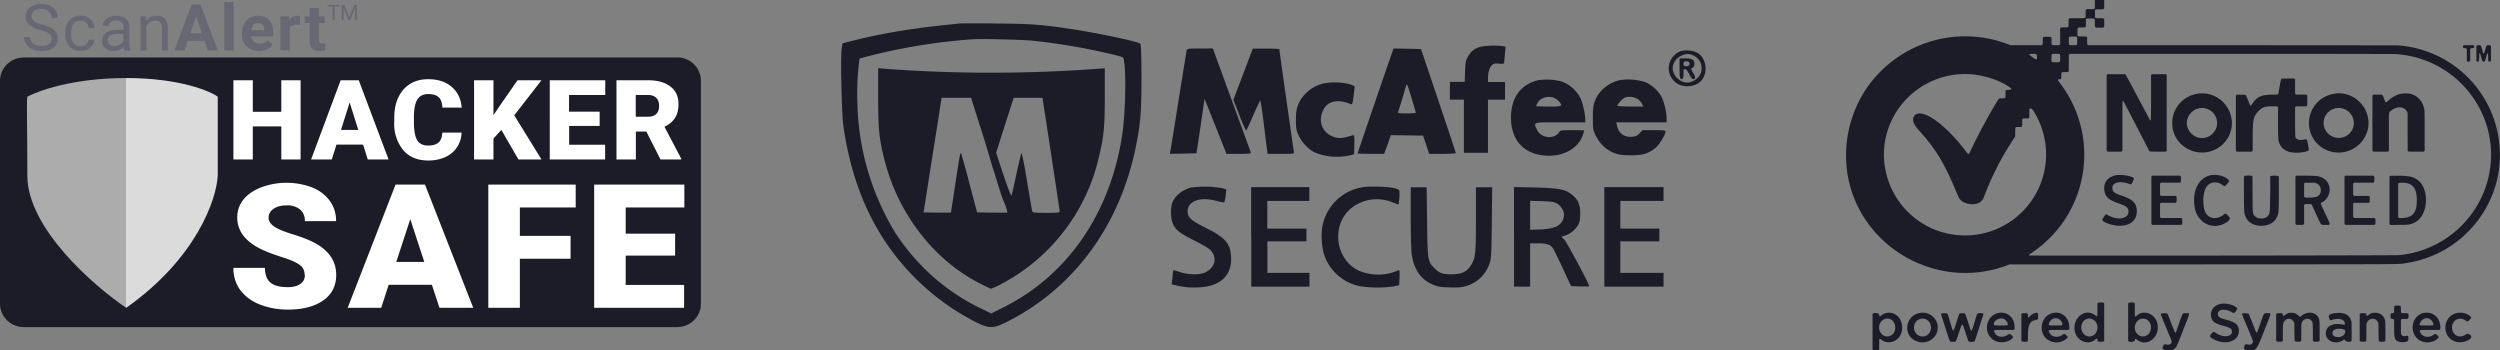 <svg width="214" height="30" viewBox="0 0 214 30" fill="none" xmlns="http://www.w3.org/2000/svg"><rect x="0" y="0" width="214" height="30" fill="#808080" stroke="none"/><g clip-path="url(#a)"><g clip-path="url(#b)"><path d="M3.47 2.57a2.51 2.51 0 0 1-.98-.47.9.9 0 0 1-.3-.7c0-.3.12-.56.37-.76.25-.2.57-.3.97-.3.28 0 .52.05.74.15.21.1.38.25.5.44.11.18.17.38.17.6h-.53a.7.7 0 0 0-.23-.56.94.94 0 0 0-.65-.2.97.97 0 0 0-.6.16.56.56 0 0 0-.22.47c0 .16.07.3.2.4.15.12.38.22.71.3.33.1.59.2.78.31.18.11.32.24.41.39.1.15.14.32.14.52 0 .32-.13.57-.38.76-.25.2-.59.29-1 .29-.28 0-.54-.05-.77-.15a1.3 1.3 0 0 1-.55-.43c-.13-.18-.2-.38-.2-.61h.53c0 .24.1.42.27.56.18.14.41.2.71.2.28 0 .5-.05.64-.16a.54.54 0 0 0 .22-.46c0-.19-.07-.34-.2-.44-.14-.1-.39-.21-.75-.31Zm3.43 1.4c.18 0 .34-.06.47-.17.14-.1.21-.24.23-.4h.48a.9.9 0 0 1-.18.47 1.25 1.25 0 0 1-1 .5c-.4 0-.72-.13-.96-.4a1.58 1.58 0 0 1-.36-1.09V2.8c0-.28.06-.54.16-.76a1.2 1.2 0 0 1 1.16-.7c.33 0 .6.1.82.3.22.2.34.45.36.76H7.6a.68.68 0 0 0-.22-.46.67.67 0 0 0-.48-.18c-.26 0-.46.09-.6.27-.14.18-.21.44-.21.79v.1c0 .33.07.59.2.77.15.18.35.27.61.27Zm3.74.35a1.03 1.03 0 0 1-.07-.31c-.23.24-.52.36-.84.36-.3 0-.53-.08-.72-.24a.79.79 0 0 1-.28-.62c0-.3.12-.54.35-.7.23-.18.57-.26.99-.26h.5v-.23a.55.55 0 0 0-.17-.42c-.1-.1-.26-.15-.46-.15a.75.75 0 0 0-.46.13c-.12.1-.18.2-.18.33h-.51c0-.15.05-.29.16-.42.1-.14.24-.25.42-.33.18-.07.38-.11.6-.11.34 0 .6.08.8.25.2.17.3.4.3.7v1.33c0 .27.03.48.1.64v.05h-.53Zm-.84-.38a.9.9 0 0 0 .45-.13.74.74 0 0 0 .31-.31v-.6h-.4c-.61 0-.92.18-.92.54 0 .15.05.28.15.36.11.1.25.14.41.14Zm2.7-2.54.03.37c.22-.28.52-.42.88-.42.63 0 .94.34.95 1.04v1.93h-.5V2.39c-.01-.21-.06-.37-.16-.47-.1-.1-.24-.15-.44-.15-.17 0-.31.04-.43.13a.88.88 0 0 0-.3.34v2.08h-.5V1.4h.48Zm5.01 2.1h-1.44l-.27.82h-.87L16.4.39h.76l1.49 3.93h-.87l-.28-.81Zm-1.22-.65h1l-.5-1.47-.5 1.47ZM20 4.32h-.8V.18h.8v4.14Zm2.18.05c-.44 0-.8-.13-1.06-.4-.28-.26-.41-.6-.41-1.04v-.08c0-.3.05-.55.17-.78.11-.23.28-.41.49-.54.2-.12.45-.18.72-.18.4 0 .72.12.95.37.24.25.35.61.35 1.07v.32H21.5c.02.2.1.34.23.46.13.11.3.17.49.17.3 0 .54-.1.71-.32l.4.42c-.13.17-.29.3-.49.4-.2.08-.43.13-.67.13Zm-.1-2.4a.5.5 0 0 0-.38.16.8.8 0 0 0-.18.45h1.1v-.06c0-.17-.05-.3-.15-.4-.09-.1-.22-.14-.38-.14Zm3.6.16-.29-.02c-.3 0-.5.1-.59.3v1.9H24V1.4h.75l.02.35c.16-.27.38-.4.66-.4.09 0 .17 0 .25.03l-.01.75ZM27.3.68v.72h.5v.57h-.5v1.46c0 .1.02.18.06.23.05.04.13.07.24.07.1 0 .17 0 .24-.02v.59c-.16.05-.32.07-.48.07-.56 0-.84-.28-.85-.83V1.97h-.43V1.4h.43V.68h.8ZM29.06.56h-.42v1.15h-.17V.56h-.42V.42h1.01v.14Zm.42-.14.42 1.05.43-1.05h.22v1.29h-.17v-.5l.02-.54-.43 1.04h-.13L29.4.67l.02.54v.5h-.17V.42h.22Z" fill="#676873"/><path d="M57.96 4.92H2.04c-1.13 0-2.04.9-2.04 2V26C0 27.1.91 28 2.04 28h55.92c1.13 0 2.04-.9 2.04-2V6.92c0-1.11-.91-2.01-2.04-2.01Z" fill="#1C1C28"/><path d="M25.73 13.65h-1.65v-2.83h-2.44v2.83h-1.66V6.87h1.66v2.7h2.44v-2.7h1.65v6.78Zm5.33-1.27H28.8l-.4 1.27h-1.77l2.53-6.78h1.55l2.55 6.78h-1.78l-.4-1.27Zm-1.87-1.26h1.48l-.74-2.35-.74 2.35Zm10.32.23a2.33 2.33 0 0 1-1.38 2.09c-.43.2-.92.3-1.47.3-.9 0-1.62-.29-2.13-.87a3.56 3.56 0 0 1-.78-2.46v-.33c0-.67.11-1.25.35-1.74.23-.5.57-.89 1.01-1.16.44-.27.95-.4 1.53-.4.84 0 1.5.21 2.02.65.5.43.8 1.02.86 1.78h-1.65c-.02-.41-.12-.7-.32-.89-.2-.18-.5-.27-.9-.27-.42 0-.72.16-.92.46-.19.3-.29.79-.3 1.46v.48c0 .72.1 1.24.28 1.55.18.3.5.46.95.46.38 0 .67-.09.88-.26.2-.18.3-.46.32-.85h1.65Zm3.4-.22-.67.73v1.79h-1.66V6.87h1.66v2.99l.58-.86 1.48-2.13h2.05l-2.33 3 2.33 3.78h-1.97l-1.46-2.52Zm8.42-.35h-2.61v1.61h3.08v1.26h-4.74V6.87h4.75v1.26h-3.1v1.43h2.62v1.22Zm4 .48h-.9v2.39h-1.66V6.87h2.7c.82 0 1.46.18 1.92.54.46.35.69.86.69 1.51 0 .47-.1.86-.3 1.17-.19.31-.49.56-.9.76l1.43 2.73v.07h-1.77l-1.22-2.4Zm-.9-1.27h1.04c.32 0 .56-.08.71-.24.16-.16.24-.39.24-.68 0-.3-.08-.52-.24-.69-.16-.16-.4-.25-.7-.25h-1.06V10ZM26.08 23.55c0-.38-.14-.67-.42-.87-.28-.21-.76-.43-1.46-.65-.7-.22-1.28-.44-1.72-.64-1.45-.67-2.17-1.6-2.17-2.77 0-.59.18-1.1.53-1.54.37-.45.88-.8 1.54-1.05a6.21 6.21 0 0 1 4.38.03c.64.27 1.13.66 1.49 1.16.35.5.52 1.07.52 1.71H26.1c0-.43-.14-.76-.42-1a1.68 1.68 0 0 0-1.13-.35c-.48 0-.86.1-1.14.3a.9.9 0 0 0-.42.76c0 .27.16.52.46.74.31.22.85.44 1.62.68.77.23 1.4.48 1.9.75 1.21.66 1.81 1.57 1.81 2.72 0 .92-.36 1.65-1.1 2.18-.74.52-1.75.79-3.03.79-.9 0-1.73-.16-2.46-.46a3.73 3.73 0 0 1-1.66-1.26 3.18 3.18 0 0 1-.55-1.85h2.7c0 .57.15.98.46 1.25.31.27.81.4 1.51.4.44 0 .8-.09 1.05-.27.26-.18.4-.44.4-.76ZM36.97 24.38h-3.7l-.64 1.97h-2.87l4.1-10.55h2.52l4.13 10.55h-2.89l-.65-1.97Zm-3.05-1.96h2.4l-1.2-3.66-1.2 3.66ZM48.84 22.15H44.5v4.2h-2.7V15.8h7.48v1.96H44.5v2.43h4.34v1.96ZM57.8 21.88h-4.24v2.51h5v1.96h-7.7V15.8h7.72v1.96h-5.02V20h4.23v1.89Z" fill="#fff"/><path d="M10.8 6.68c-4.65 0-7.66 1.15-8.46 1.6-.08.47 0 2.27 0 6.75 0 4.49 5.64 9.41 8.46 11.32 6.03-4.25 7.74-9.31 7.84-11.32V8.28c-.6-.45-3.2-1.6-7.84-1.6Z" fill="url(#c)"/></g><path fill-rule="evenodd" clip-rule="evenodd" d="M179.32.36c0 .46.04.42-.39.42s-.4-.03-.4.4c0 .43.1.38-.72.38h-.66l-.04.04c-.04.04-.04.04-.04.35 0 .42.03.39-.36.39-.28 0-.28 0-.32.04l-.04.04v1.37l-.04.04c-.04.04-.04.04-.33.04-.39 0-.37.02-.37-.36s.03-.36-.37-.36-.38-.02-.38.36c0 .27 0 .28-.04.32l-.04.04h-2.7l-.11-.05a10.23 10.23 0 0 0-12.31 3.92 10.27 10.27 0 0 0-1.59 6.56c.65 6.54 7.5 10.74 13.72 8.42l.24-.09h16.57c18.21-.01 16.62 0 17.3-.1a9.44 9.44 0 0 0 7.82-7.02 9.4 9.4 0 0 0-8.53-11.63l-13.34-.01h-13.11l-.04-.04c-.04-.04-.04-.04-.04-.34 0-.4.03-.37-.42-.37-.45 0-.41.03-.41-.38 0-.41-.03-.39.36-.39.38 0 .36.03.36-.4 0-.41-.04-.37.38-.37s.39-.04.39.39-.03.4.4.4c.43 0 .4.03.4-.4 0-.44.03-.41-.4-.41-.42 0-.39.03-.39-.38 0-.42-.03-.38.39-.38.32 0 .32 0 .36-.04l.04-.04V0h-.8v.36Zm-1.54 2.8c.03.04.03.06.03.33 0 .4.02.38-.36.38s-.36.02-.36-.37-.02-.37.37-.37c.26 0 .29 0 .32.04Zm33.08.75c-.1.09-.02.21.13.21.08 0 .1 0 .13.04l.04.04v1l.04.04c.05.06.16.06.2 0l.05-.04v-1l.04-.04c.03-.03.05-.04.13-.04.12 0 .18-.04.18-.13a.13.13 0 0 0-.04-.08l-.04-.04H210.9l-.04.04Zm1.16 0-.04.03V5.2l.04.04c.13.14.19.04.2-.35.01-.5.05-.48.2.12.07.22.09.25.17.27.1.01.13-.03.21-.33.13-.52.18-.52.19-.02 0 .3.01.35.12.35.02 0 .06-.01.08-.04l.04-.04V3.94l-.04-.03c-.03-.04-.06-.04-.15-.04-.2 0-.2 0-.3.37-.13.47-.15.47-.27.01-.1-.39-.1-.38-.3-.38-.1 0-.12 0-.15.04Zm-37.7.74c.06.06.06.35.01.41l-.03.04-.06-.03a4.64 4.64 0 0 1-.54-.39c-.03-.08.54-.1.62-.03Zm2 0c.03.04.03.05.03.32 0 .38.02.36-.37.36s-.37.02-.37-.36-.02-.36.37-.36c.29 0 .3 0 .33.04Zm28.76-.02c5.91.4 9.71 6.34 7.54 11.8a8.72 8.72 0 0 1-7.29 5.41c-.25.03-31.43.06-31.59.03-.1-.02-.06-.07.13-.2a10.08 10.08 0 0 0 2.46-14.56c-.21-.28-.22-.32-.04-.32.14 0 .16-.03.16-.3 0-.32-.01-.32.32-.32.23 0 .24 0 .28-.04l.04-.03V4.7l.04-.05.04-.04H191c8.99 0 13.92.01 14.07.02Zm-36.47 1.72c1.24.08 2.56.51 3.45 1.14.17.12.11.2-.14.2s-.25 0-.25.36c0 .38.02.36-.3.37-.27 0-.25 0-.42.26a48.44 48.44 0 0 0-2.24 4.16c-.2.44-.19.43-.45.09-1.75-2.32-3.76-3.73-4.36-3.05-.27.32-.16.71.37 1.29 1.4 1.54 2.17 2.8 3.14 5.14l.26.6c.32.6 1.45.78 1.94.3.11-.11.16-.19.26-.47a24.9 24.9 0 0 1 2.4-4.71l.23-.34v-.38c.01-.48 0-.44.3-.44s.3.01.3-.37-.02-.36.3-.36c.22 0 .23 0 .27-.04l.04-.04v-.71l.03-.03c.12-.12.25.01.54.54a6.94 6.94 0 1 1-12.91 2.15 6.96 6.96 0 0 1 7.24-5.66Zm11.76.04-.04.04v6.48l.04.03.04.04h1.19l.03-.04.05-.03v-2.12c0-2.31 0-2.22.08-2.13.02.02.52.97 1.11 2.12l1.1 2.13c.05.07.07.07.77.07h.66l.03-.04.04-.03V6.43l-.03-.04-.04-.04h-1.2l-.03.04-.04.04v1.91c0 2.1 0 2.03-.09 1.94L183 8.34a52.09 52.09 0 0 0-1.05-1.95l-.05-.04h-1.49l-.04.04Zm14.94.34c-.05.03-.06.06-.17.66l-.11.61c-.03.1-.04.1-.6.1-.88.02-1.24.19-1.64.79-.15.22-.16.21-.35-.3a4.8 4.8 0 0 0-.2-.44l-.03-.04h-.37l-.37-.01-.04.04-.04.04v4.73l.04.03.04.04h1.28l.04-.04.04-.03v-1.04c0-1.62.06-1.9.49-2.35.32-.34.55-.42 1.2-.42h.4l.04.04.04.04v1.26c0 1.53 0 1.63.19 1.98.3.59 1.16.8 2.21.55.27-.07.26-.05.17-.57-.1-.53-.07-.5-.36-.45-.29.06-.51.03-.63-.09-.12-.1-.11-.05-.12-1.43V9.18l.04-.04.04-.04h.88l.04-.04.04-.04v-.84l-.04-.04-.04-.04h-.88l-.04-.04-.04-.04V6.8l-.04-.04-.04-.04h-.52c-.33 0-.53.01-.55.02Zm-7.12 1.28a2.55 2.55 0 0 0-1.99 3.65 2.58 2.58 0 0 0 4.58.01c.9-1.8-.57-3.9-2.6-3.66Zm11.72 0a2.54 2.54 0 0 0-1.57 4.27 2.57 2.57 0 0 0 4.37-1.32 2.56 2.56 0 0 0-2.8-2.96Zm5.74 0c-.42.05-.84.26-1.24.63-.2.17-.2.18-.34-.21-.14-.36-.1-.33-.56-.33h-.35l-.04.04-.04.04v4.73l.04.03.04.04h1.25l.04-.04.04-.03v-1.6c0-1.86-.02-1.66.18-1.83.5-.42 1.14-.39 1.37.08l.05.1v1.63l.01 1.63.04.03c.04.03.07.03.69.03h.64l.04-.04.04-.04v-1.72c0-1.88 0-1.78-.1-2.09-.26-.78-.94-1.2-1.8-1.08Zm-16.8 1.28c.95.28 1.25 1.45.56 2.14-.74.75-2 .35-2.2-.7-.16-.9.75-1.7 1.63-1.44Zm11.67 0c.98.26 1.3 1.47.57 2.16a1.3 1.3 0 0 1-2.19-.84 1.3 1.3 0 0 1 1.62-1.33Zm-19.35 5.7c-.77.13-1.17.68-1.02 1.4.1.49.38.73 1.18 1.01.7.24.87.38.87.72 0 .59-.88.77-1.68.34-.24-.13-.22-.12-.27-.1-.05.02-.29.4-.3.45 0 .17.68.44 1.23.5 1.06.1 1.73-.37 1.73-1.22 0-.68-.31-1.01-1.28-1.34-.63-.21-.78-.32-.81-.61-.06-.5.6-.7 1.4-.41.22.08.22.09.37-.25.08-.17.08-.18.06-.22-.1-.18-1-.34-1.48-.27Zm8.13 0c-1.1.18-1.7 1.38-1.42 2.83.24 1.23 1.45 1.87 2.52 1.32.41-.21.55-.4.42-.57-.3-.34-.3-.34-.47-.2-.57.46-1.27.38-1.56-.18-.25-.5-.24-1.55.02-2.09.27-.53.93-.65 1.44-.26.18.13.2.13.38-.09.22-.25.22-.26.13-.36-.28-.3-.93-.48-1.46-.4Zm-5.1.09-.04.03v4.06l.04.04.04.04h2.49l.04-.04c.03-.03.03-.04.03-.25s0-.22-.03-.26l-.04-.04h-1.75l-.04-.04-.04-.03v-1.15l.04-.04.04-.04h1.27l.03-.04c.04-.04.04-.05.04-.25 0-.21 0-.22-.03-.26l-.04-.04h-1.27l-.04-.04-.04-.04v-.98l.04-.03.04-.04h1.63l.04-.04c.04-.04.04-.04.04-.26s0-.23-.04-.26l-.04-.04h-2.38l-.03.04Zm7.92 0-.04.04v1.46c.01 1.72.01 1.72.21 2.1.46.88 2.14.86 2.58-.03.19-.38.2-.46.2-2.15v-1.39l-.05-.03a1.34 1.34 0 0 0-.65-.01l-.04.03v1.46c-.02 1.69-.02 1.67-.18 1.9-.21.3-.88.33-1.13.04-.2-.22-.2-.18-.2-1.92l-.01-1.48-.04-.03c-.06-.06-.6-.05-.65 0Zm4.4 0-.03.03v4.06l.04.04c.04.04.04.04.33.04.28 0 .29 0 .33-.04l.04-.04v-1.62l.04-.04.04-.04h.53l.04.06c.02.02.2.4.4.85.45.97.36.87.78.87.48 0 .48.1-.01-.95-.47-1-.45-.9-.25-1 .82-.46.83-1.68 0-2.08-.3-.16-.54-.18-1.51-.18h-.72l-.04.04Zm4.21 0-.04.03v4.06l.04.04.04.04h2.49l.04-.04c.03-.03.04-.04.04-.25s0-.22-.04-.26l-.04-.04h-1.75l-.04-.04-.04-.03v-1.15l.04-.04.04-.04h1.27l.04-.04c.03-.04.03-.05.03-.25 0-.21 0-.22-.03-.26l-.04-.04h-1.27l-.04-.04-.04-.04v-.98l.04-.03.04-.04h1.65l.04-.04c.04-.04.04-.04.04-.26s0-.23-.04-.26l-.04-.04h-2.4l-.03.04Zm3.85 0-.04.03v4.06l.04.04.04.05.72-.01c.88 0 .99-.03 1.37-.21 1.16-.57 1.3-2.88.22-3.65-.38-.27-.7-.34-1.64-.35h-.67l-.04.03Zm-6.4.58c.6.13.66 1 .1 1.19-.24.08-.94.1-1.01.02l-.04-.03v-1.12l.04-.04.04-.04h.38c.27 0 .41 0 .49.02Zm7.77 0c.65.1.93.56.93 1.48 0 1.07-.34 1.48-1.26 1.52h-.26l-.04-.03-.04-.04v-2.87l.03-.04c.05-.04.42-.06.64-.02Zm-26.37 10.27-.04.04v.52c0 .66 0 .65-.19.5-.88-.7-2.05.3-1.72 1.46.23.8 1.17 1.12 1.74.6.12-.1.17-.09.17.05 0 .13.04.15.3.15.2 0 .2 0 .24-.04l.04-.04v-3.2l-.04-.04c-.04-.04-.05-.04-.25-.04s-.21 0-.25.04Zm2.63 0-.04.04v3.2l.04.04c.12.11.54.04.54-.1 0-.12.05-.14.17-.04.84.7 2-.2 1.76-1.35-.18-.85-1.15-1.25-1.74-.72-.2.17-.2.17-.2-.5v-.53l-.03-.04c-.04-.04-.05-.04-.25-.04s-.21 0-.25.04Zm7.9.08c-.6.1-.95.58-.83 1.14.08.38.34.56 1.08.75.54.14.7.25.7.48 0 .48-.8.54-1.4.11-.19-.12-.19-.12-.36.08-.2.22-.16.29.25.5.99.51 2.1.13 2.1-.73 0-.52-.27-.76-1.08-.97-.57-.15-.72-.25-.72-.49 0-.42.61-.5 1.2-.16.18.1.2.1.29-.02.2-.28.2-.28.11-.37-.26-.25-.9-.4-1.34-.32Zm14.87.19c-.04.04-.04.04-.04.28 0 .3-.02.33-.15.33s-.16.04-.16.25c0 .2.03.24.16.24.05 0 .08.01.11.04l.04.04v.64c0 .91.04 1.06.32 1.2.28.12.8.08.87-.07.04-.07.04-.34 0-.38l-.03-.04-.13.03c-.21.04-.34 0-.41-.12-.03-.05-.04-.08-.04-.66v-.6l.03-.04c.04-.04.05-.04.3-.04.32 0 .32 0 .32-.24 0-.25 0-.25-.32-.25-.25 0-.26 0-.3-.04-.03-.04-.03-.04-.03-.29 0-.33 0-.32-.3-.32-.2 0-.2 0-.24.04Zm-43.5.59c-.14.03-.31.11-.43.21-.14.11-.19.1-.19-.05 0-.14-.41-.22-.54-.1l-.03.04v3l.03.05c.04.04.05.04.25.04s.22 0 .25-.04l.04-.04v-.42c0-.53 0-.54.17-.41.63.51 1.59.13 1.76-.7.2-.95-.47-1.75-1.3-1.58Zm2.89-.01c-1.25.2-1.53 1.85-.4 2.39 1.02.49 2.14-.39 1.86-1.46a1.3 1.3 0 0 0-1.46-.93Zm6.75 0c-1.02.15-1.4 1.5-.63 2.2.43.4 1.17.43 1.66.07.2-.15.2-.2.07-.33-.18-.17-.19-.17-.35-.06-.43.28-.94.2-1.12-.18-.12-.25-.16-.24.82-.24h.8l.05-.04c.04-.04.04-.04.03-.24-.03-.78-.6-1.29-1.33-1.18Zm4.68 0c-.74.12-1.18.85-.98 1.64.22.83 1.29 1.17 2 .63.21-.15.22-.2.07-.34-.18-.16-.17-.16-.38-.02-.38.25-.9.15-1.08-.21-.12-.25-.16-.24.82-.24h.8l.05-.04c.04-.04.04-.04.03-.24-.03-.78-.62-1.3-1.33-1.18Zm20.17 0a.8.8 0 0 0-.36.18c-.16.11-.2.11-.2-.02 0-.1-.04-.13-.28-.13-.2 0-.22 0-.25.04l-.04.04v2.28l.04.04c.03.03.05.04.25.04s.2 0 .25-.04l.03-.04v-.67c0-.7.01-.8.08-.93.19-.36.67-.38.85-.02l.06.1v.77l.02.76.04.03c.06.06.43.05.49 0l.04-.04v-.67c0-.68 0-.79.06-.92.13-.3.55-.39.78-.16.14.14.14.13.15 1v.76l.05.03c.06.06.43.05.49 0l.04-.04v-.83c0-.91 0-.96-.11-1.16-.24-.49-.97-.56-1.44-.14-.11.1-.14.1-.26-.03a.84.84 0 0 0-.78-.22Zm7.14 0a.87.87 0 0 0-.36.18c-.13.11-.18.1-.18-.02 0-.1-.05-.13-.3-.13-.2 0-.2 0-.24.04l-.04.04v2.28l.04.04c.05.05.43.06.49 0l.04-.03v-.74l.01-.75.06-.1c.2-.4.73-.4.92-.02l.05.1v.76l.02.75.03.03c.07.06.44.05.5 0l.04-.04v-.8c0-.9-.01-.95-.11-1.16-.17-.34-.56-.5-.97-.42Zm4.39 0c-1.13.22-1.34 1.86-.31 2.39.45.23 1.08.16 1.44-.16.15-.14.15-.18 0-.32-.17-.14-.16-.14-.35-.01-.4.27-.92.17-1.1-.22-.1-.22-.14-.22.83-.22h.81l.04-.04c.1-.09.02-.57-.13-.85a1.13 1.13 0 0 0-1.23-.56Zm2.9 0c-1.35.21-1.46 2.13-.15 2.48.46.12 1.1-.06 1.28-.36.1-.15-.25-.41-.4-.3-.54.41-1.18.15-1.23-.5-.06-.68.62-1.05 1.16-.66.16.12.18.11.32-.04.2-.2.2-.23.03-.37a1.4 1.4 0 0 0-1.01-.25Zm-36.25.03a.89.89 0 0 0-.38.25c-.14.16-.18.15-.18-.05 0-.19-.02-.2-.28-.2-.19 0-.2 0-.24.04l-.04.04v2.28l.04.04c.04.03.05.04.24.04.2 0 .2 0 .24-.04l.04-.04v-.42c0-.95.16-1.26.67-1.36.2-.04.2-.04.2-.33 0-.3-.05-.33-.31-.25Zm25.79-.01c-.53.06-.66.16-.57.41.07.22.08.23.3.16.56-.18 1.05-.02 1.05.33 0 .1-.02.1-.23.07-.85-.14-1.4.16-1.4.77 0 .67.86 1 1.48.58.1-.07.15-.07.17.01.03.12.42.18.52.08l.04-.04v-.79c0-.73 0-.8-.03-.9-.14-.53-.62-.77-1.33-.68Zm-33.75.04c-.05.03-.06 0 .33 1.21.44 1.34.37 1.21.65 1.21s.24.06.5-.74c.33-.96.28-.96.59-.01.27.82.22.75.5.75.26 0 .26 0 .36-.29l.67-2.09c0-.1-.5-.1-.55 0a16 16 0 0 0-.22.7c-.3.96-.24.96-.55 0-.24-.72-.23-.7-.28-.74-.06-.04-.38-.04-.44 0-.05.04-.05.04-.29.78-.29.9-.24.9-.53-.06-.24-.82-.2-.75-.5-.75-.16 0-.21 0-.24.03Zm18.8 0c-.05.04-.04.07.44 1.22.5 1.19.5 1.18.44 1.3-.09.13-.25.18-.46.12-.14-.05-.26.07-.3.3-.03.17.57.3.84.17.33-.14.33-.14.96-1.77.6-1.51.57-1.37.22-1.37-.32 0-.25-.1-.6.86-.27.78-.27.8-.32.8-.04 0-.04-.01-.35-.8-.3-.8-.3-.8-.36-.83a1.23 1.23 0 0 0-.51 0Zm6.96-.01c-.06.03-.03.1.44 1.21.5 1.22.5 1.2.44 1.3-.09.15-.23.2-.43.14-.18-.04-.19-.03-.27.14-.13.27 0 .37.47.37.56 0 .57-.02 1.28-1.84.58-1.48.56-1.34.2-1.34-.31 0-.25-.09-.58.85-.28.79-.28.8-.33.8-.04 0-.05-.01-.37-.84-.22-.56-.3-.75-.33-.77a1.23 1.23 0 0 0-.52-.02Zm-20.48.44c.24.08.5.48.36.57-.06.03-1.1.03-1.12-.01-.17-.27.38-.67.76-.56Zm4.68 0c.25.08.5.47.36.57-.06.03-1.1.03-1.12-.01-.06-.1.08-.36.24-.48a.6.6 0 0 1 .52-.08Zm31.82.03c.17.08.3.27.33.45.02.11.01.11-.6.11-.65 0-.65 0-.52-.26.16-.32.5-.45.8-.3Zm-46.21 0c.64.23.63 1.27-.01 1.47-.53.16-1-.34-.88-.91.1-.43.5-.69.89-.56Zm3.05.01c.76.3.58 1.49-.24 1.49-.56 0-.9-.61-.64-1.14a.73.73 0 0 1 .88-.35Zm14.25 0c.73.25.6 1.43-.16 1.49-.55.04-.91-.6-.66-1.14.15-.31.5-.47.82-.36Zm4.66.02c.58.28.52 1.25-.09 1.44-.6.18-1.1-.5-.8-1.1a.67.67 0 0 1 .88-.34Zm16.74.83c.3.06.35.14.25.39-.2.43-1.05.4-1.05-.04 0-.28.34-.43.8-.35ZM82.08 2.02c-3.76.36-6.47.8-9.19 1.49l-.77.2-.07.45c-.12.74 0 5.63.15 6.69.77 5.26 2.7 9.41 5.94 12.75a20.69 20.69 0 0 0 5.38 3.97c1.13.55 1.48.56 2.49.07 5.75-2.82 9.74-8.12 11.17-14.85.44-2.1.53-3.07.53-6.13 0-1.86-.04-2.86-.1-2.92-.18-.19-3.98-.98-6.22-1.3-2.37-.35-3.24-.4-6.1-.43-1.57-.02-3.02-.01-3.21 0Zm6.27 1.46c1.4.14 3.26.42 4.59.68 1.6.32 3.01.65 3.17.75.3.19.28 4.4-.04 6.57-1 6.76-4.7 12.13-10.24 14.86l-.98.49-1-.48a18.1 18.1 0 0 1-7.24-6.47 22.27 22.27 0 0 1-3.22-11.14 21.3 21.3 0 0 1 .19-3.73 50.01 50.01 0 0 1 9.7-1.65c.72-.05 4.15.03 5.07.12Zm38.31.54c-.5.18-.72.36-.98.79-.21.35-.24.5-.27 1.3l-.03.9h-1.27v1.52h1.2v4.55h2.06V8.53h1.46V7.02h-1.46V6.7c0-.51.15-.98.36-1.14.16-.13.29-.15.6-.11.3.03.42.01.42-.06l.07-.74.06-.65-.25-.05a6.27 6.27 0 0 0-1.97.07Zm-25.09.32-.69 4.28c-.35 2.25-.67 4.19-.7 4.32l-.04.23 1.14-.02 1.14-.03.35-2.33.34-2.33.94 2.35.94 2.36h1.07c.82 0 1.06-.03 1.02-.1l-3.17-8.68-.08-.24h-1.1c-1.09 0-1.12.01-1.16.2Zm4.84 2-.83 2.2.52 1.35c.29.74.55 1.32.58 1.28.04-.04.3-.63.6-1.3.3-.7.57-1.25.6-1.25.03 0 .14.7.25 1.58l.28 2.27.1.7h1.14c1.15 0 1.15 0 1.1-.2-.03-.18-1.24-8.64-1.24-8.76 0-.03-.51-.05-1.14-.05h-1.13l-.83 2.19Zm12.8-1.96c-.12.29-3 8.71-3 8.76 0 .01.51.03 1.14.03h1.13l.3-.8.28-.8 1.38.02 1.38.02.26.78.26.78h1.14c.63 0 1.14-.03 1.14-.07 0-.03-.67-2.05-1.49-4.48l-1.49-4.42-1.17-.03-1.17-.02-.1.23Zm24.38.13c-.96.64-1 1.94-.07 2.61.5.36 1.36.35 1.9-.03.85-.6.74-2.13-.19-2.6-.48-.24-1.25-.23-1.64.02Zm1.51.32c.35.21.56.59.56 1.01 0 .48-.26.87-.73 1.1-.47.22-.89.16-1.3-.2-.75-.64-.51-1.7.46-2.04.36-.13.63-.1 1.01.13Zm-1.33 1.05c0 .83.07.89.17.89.09 0 .17-.06.17-.43 0-.31-.03-.42.13-.42.13 0 .23.2.35.42.15.3.27.43.38.43.12 0 .22-.12-.01-.5-.14-.2-.23-.4-.16-.43.2-.06.24-.2.24-.4 0-.15-.02-.44-.67-.44h-.6v.88Zm.82-.56c.04.04.04.22 0 .27-.06.05-.13.08-.25.08-.18 0-.23-.04-.23-.21 0-.17.05-.21.25-.21.13 0 .14.01.23.07ZM75.17 8.34c0 2.7.09 3.62.56 5.42 1.2 4.65 4.3 8.6 8.3 10.58l.78.38.37-.14a16.43 16.43 0 0 0 8.91-11.24c.4-1.66.48-2.5.48-5.1v-2.4l-.5.04a123.68 123.68 0 0 1-18.42 0l-.48-.05v2.51Zm56.6-1.5c-1.57.34-2.43 1.48-2.43 3.24 0 2.02 1.23 3.25 3.28 3.25 1.3 0 2.44-.66 2.82-1.65.1-.25.17-.47.17-.5 0-.02-.46-.04-1.02-.04-.94 0-1.04.02-1.12.17-.05.1-.2.23-.34.3-.58.29-1.3.05-1.56-.5-.31-.68-.43-.64 1.98-.64h2.15v-.19c0-.51-.2-1.4-.4-1.85A2.98 2.98 0 0 0 133.75 7a4.68 4.68 0 0 0-1.98-.14Zm6.96 0c-1 .22-1.83.88-2.18 1.74-.17.43-.2.65-.2 1.51 0 .98 0 1.04.28 1.58.34.67.87 1.16 1.55 1.43.4.15.66.19 1.43.19 1.04 0 1.44-.12 2.1-.63.31-.24.86-1.14.86-1.4 0-.09-.22-.12-.99-.12h-.99l-.24.27c-.2.21-.32.27-.66.3-.66.05-1.15-.31-1.28-.97l-.06-.27H142.66v-.36c0-.51-.22-1.42-.44-1.83a2.9 2.9 0 0 0-1.42-1.26 4.7 4.7 0 0 0-2.07-.17Zm-25.35.29a3.12 3.12 0 0 0-2.25 1.81c-.15.38-.2.65-.2 1.32 0 .75.03.9.25 1.37.26.55.82 1.15 1.34 1.41a5 5 0 0 0 2.96.27l.43-.1.02-.82c.02-.45 0-.82-.04-.82s-.26.05-.49.12c-.56.17-.96.16-1.38-.03-.9-.4-1.21-1.36-.73-2.28.39-.75 1.24-.92 2.33-.47.15.06.17-.02.29-1.06l.05-.47-.36-.15a5.09 5.09 0 0 0-2.22-.1Zm7.8 2.52c0 .03-.34.06-.77.06-.61 0-.77-.02-.74-.1a49 49 0 0 0 .72-2.38c.03-.1.18.28.42 1.1.21.69.38 1.29.38 1.32Zm11.97-1.21c.13.08.29.22.36.31.26.34.19.37-.94.37-.6 0-1.08-.02-1.08-.04 0-.03.06-.15.13-.28.24-.47 1.06-.66 1.53-.36Zm6.99 0c.15.1.34.29.4.43l.14.25h-1.11c-.63 0-1.12-.03-1.12-.07 0-.13.44-.61.63-.69.31-.12.77-.08 1.06.09Zm-56.1 2.81c.5 1.59.93 3.1.93 3.1l.1.28.23.74.07.24.32 1.02.15.42.23.55c.1.29.17.57.17.59 0 .02-.58.02-1.3.01l-1.3-.02-.67-2.52a66.68 66.68 0 0 0-.7-2.55c-.08-.07-.13.24-.5 2.67l-.37 2.42h-1.18l-1.16-.02.62-3.96c.35-2.18.7-4.39.77-4.9l.15-.95h2.52l.92 2.88Zm5.2-2.86.74 4.82c.4 2.63.73 4.83.73 4.9 0 .09-.24.11-1.16.11-1.02 0-1.15-.02-1.2-.15l-.44-2.57a29.73 29.73 0 0 0-.46-2.42c-.03 0-.22.79-.43 1.75-.2.96-.4 1.81-.43 1.9-.03.1-.29-.55-.69-1.75l-.63-1.9.4-1.28.76-2.36.34-1.07h1.24c.68 0 1.24 0 1.24.02Zm12.67 7.67c-.77.25-1.3.68-1.54 1.25-.2.47-.17 1.44.05 1.89.25.52.63.8 1.86 1.41.6.3 1.2.65 1.33.79.6.63.43 1.46-.4 1.9-.47.24-1.41.24-2.2-.01-.3-.1-.56-.17-.57-.16-.02.02-.05.3-.08.62l-.06.59.66.15c.9.2 2.2.15 2.92-.12 1.05-.4 1.56-1.22 1.5-2.39-.07-1.14-.5-1.64-2.12-2.45-1.31-.65-1.6-.91-1.6-1.44 0-.89 1.07-1.27 2.49-.89.33.1.62.14.65.1.03-.02.08-.28.12-.56l.05-.52-.28-.1a8.81 8.81 0 0 0-2.78-.06Zm14.47.01a4.18 4.18 0 0 0-3.14 3.1c-.19.7-.12 2 .13 2.7a4.07 4.07 0 0 0 2.99 2.62 9.8 9.8 0 0 0 2.98.02l.43-.1.03-.66c.02-.61.01-.66-.13-.6a4.23 4.23 0 0 1-3.33.03c-1.9-.87-2.4-3.54-.95-5.11a3.51 3.51 0 0 1 3.81-.75l.52.2.06-.53c.03-.3.03-.6 0-.66-.08-.21-.65-.32-1.81-.35-.8-.02-1.25 0-1.59.1Zm-9.27 4.21v4.26h4.98v-1.18h-3.6v-2.7h3.34v-1.09H108.48V17.2h3.6v-1.18h-4.98v4.25Zm13.65-1.62c0 1.45.04 2.87.09 3.16.2 1.27.77 2.08 1.73 2.51.47.21.67.25 1.48.27.77.03 1.05 0 1.49-.13a2.95 2.95 0 0 0 1.95-1.91c.15-.38.17-.76.2-3.48l.03-3.05h-1.39v2.73c0 2.96-.04 3.35-.43 3.95-.36.57-.8.77-1.67.77-.77 0-1.04-.1-1.48-.55-.54-.54-.57-.73-.6-3.97l-.04-2.93h-1.36v2.63Zm8.84 1.61v4.27h1.38v-3.71h.7c.73 0 1.06.11 1.27.45.07.1.44.86.83 1.7l.7 1.51.78.03c.43.01.78 0 .78-.02 0-.19-1.95-3.83-2.15-4.01l-.24-.22.31-.1c.43-.12.93-.54 1.14-.94.13-.24.17-.5.17-.94 0-.76-.18-1.19-.68-1.6-.57-.48-1.07-.58-3.16-.64l-1.83-.04v4.26Zm7.73.01v4.26h5.07v-1.18H138.7v-2.7h3.34v-1.09h-3.34V17.2H142.4v-1.18h-5.07v4.25Zm-4.02-2.84c.38.24.62.7.56 1.08-.12.74-.71 1.07-2.01 1.12l-.88.03v-2.48l1 .03c.87.03 1.06.06 1.33.22Z" fill="#1C1C28"/></g><defs><clipPath id="a"><path fill="#fff" d="M0 0h214v30H0z"/></clipPath><clipPath id="b"><path fill="#fff" d="M0 0h60v28H0z"/></clipPath><linearGradient id="c" x1="2.24" y1="19.04" x2="18.64" y2="19.04" gradientUnits="userSpaceOnUse"><stop offset=".52" stop-color="#ACACAC"/><stop offset=".52" stop-color="#DBDBDB"/></linearGradient></defs></svg>